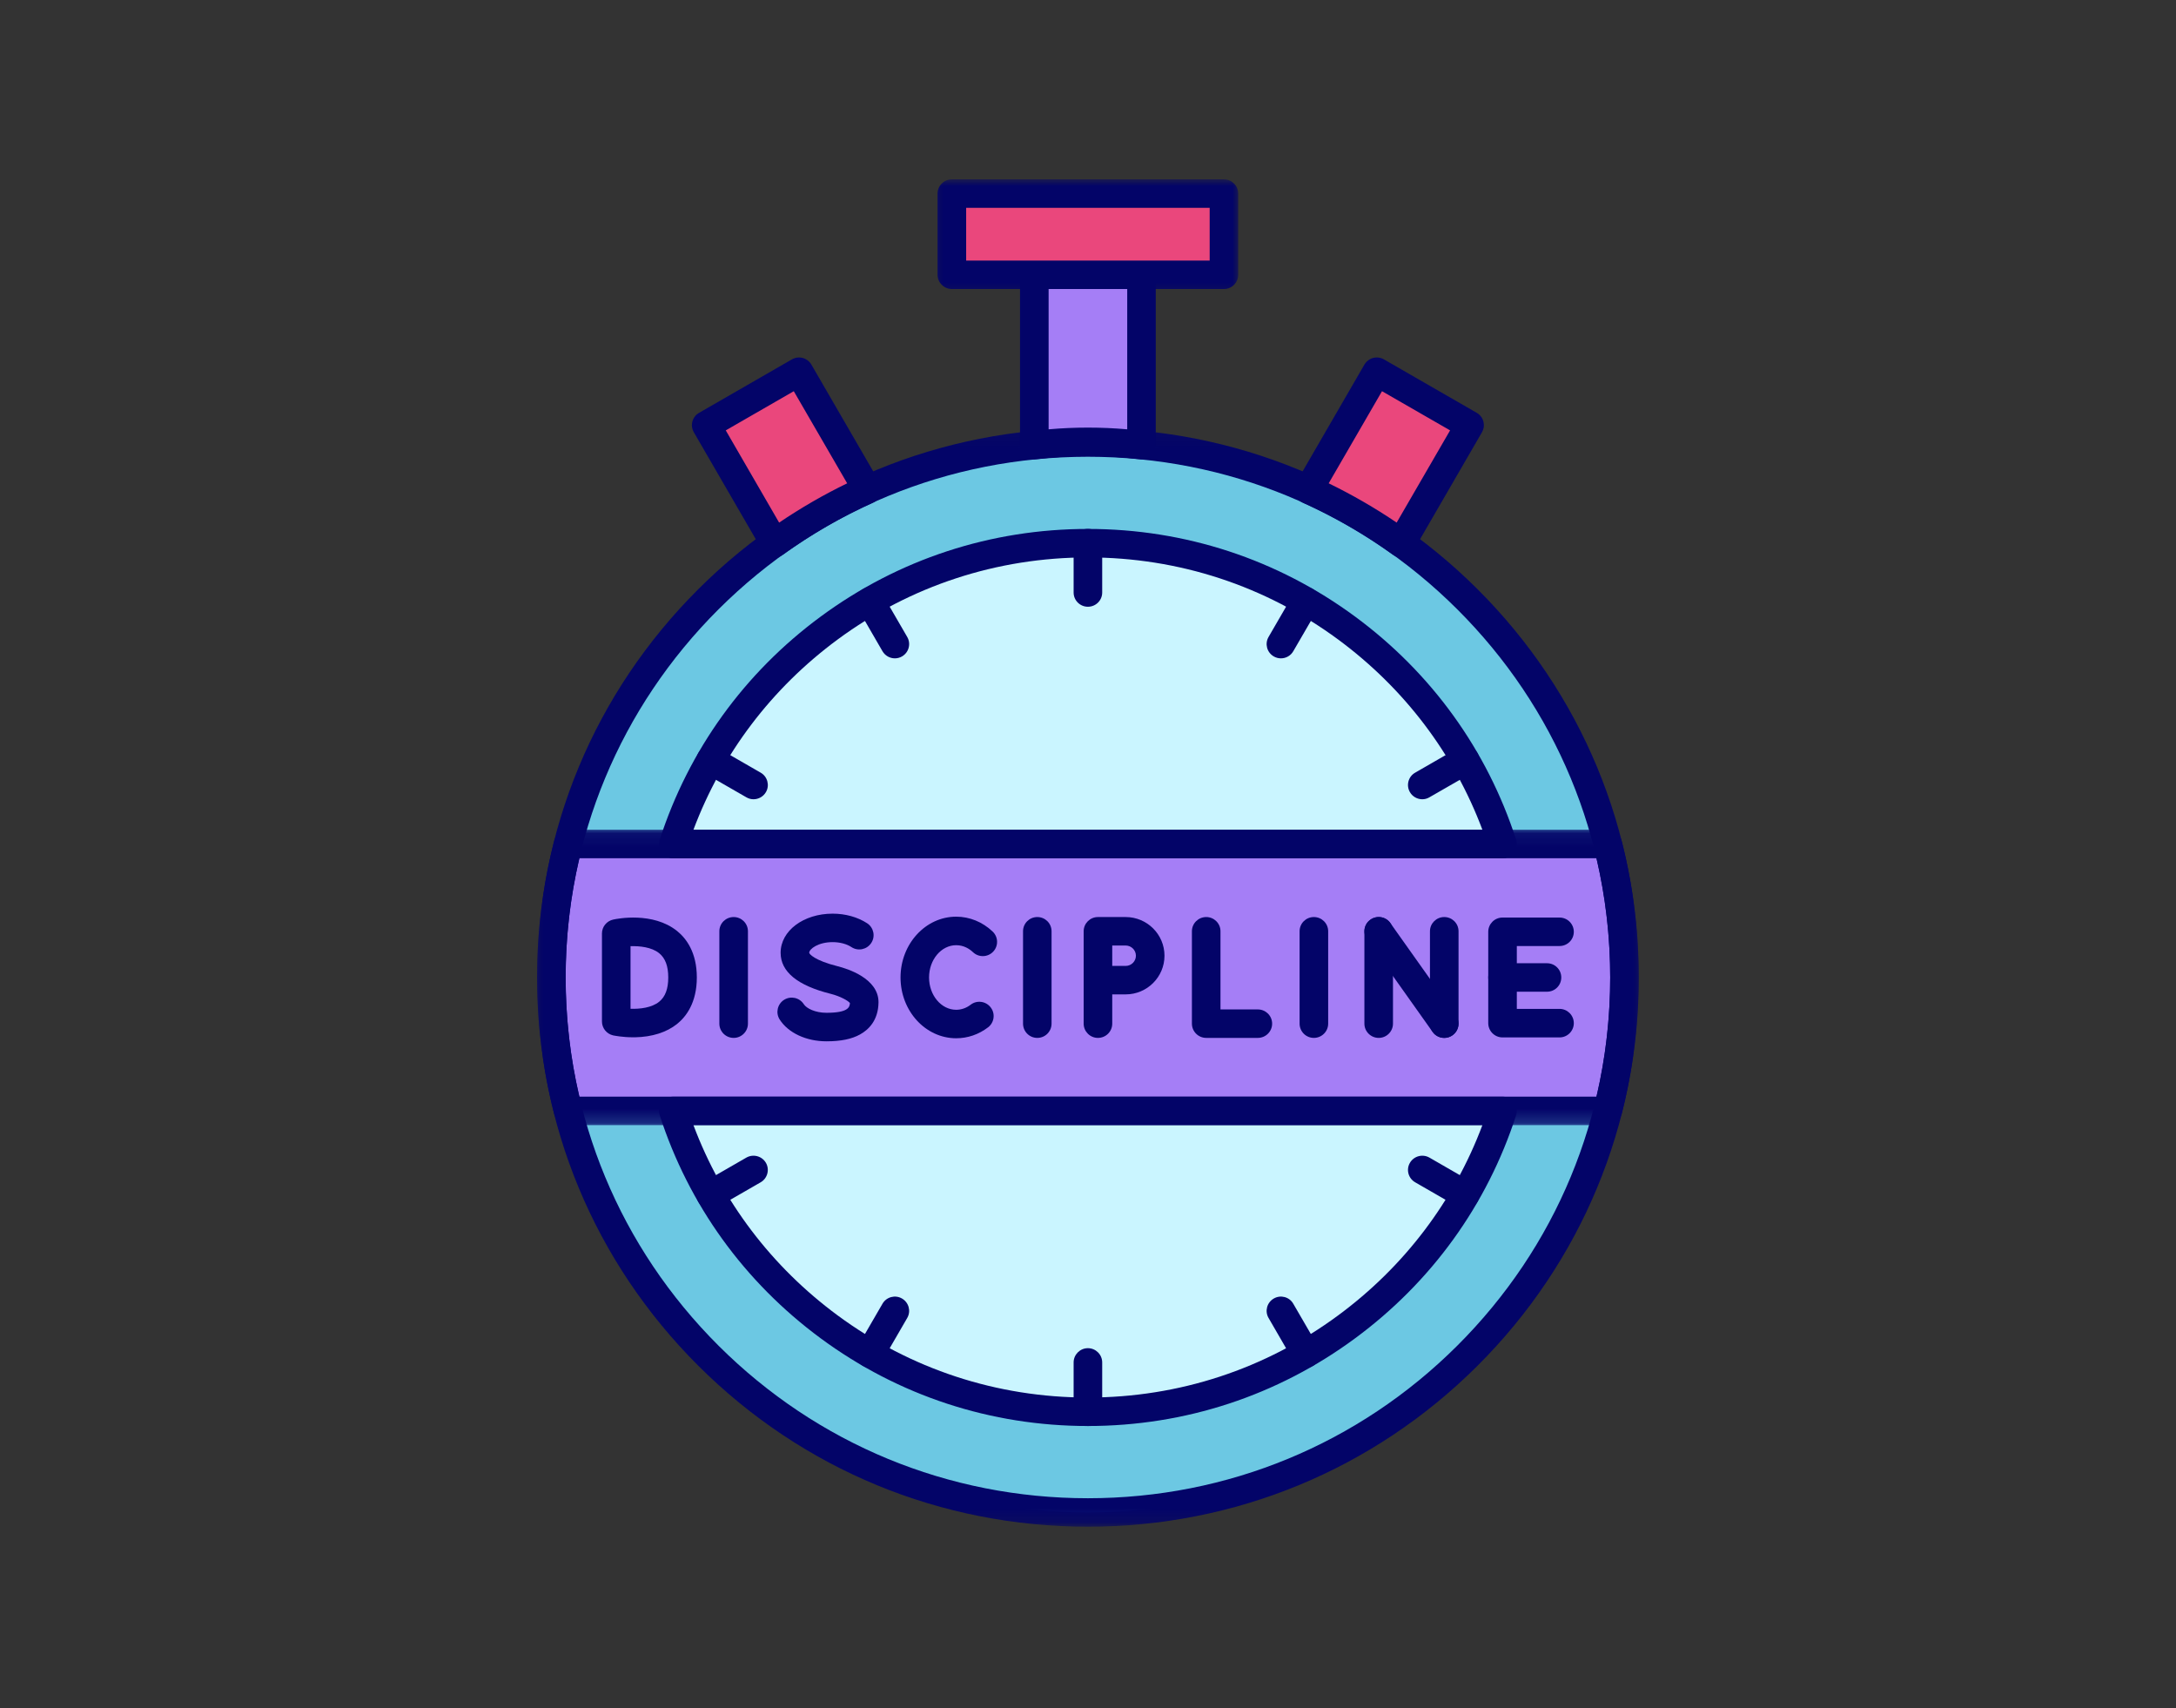 <svg width="158" height="124" viewBox="0 0 158 124" fill="none" xmlns="http://www.w3.org/2000/svg">
<rect x="0" y="0" width="158" height="124" fill="#333333" stroke="none"/>
<path d="M117.952 70.961C117.952 72.235 117.891 73.501 117.766 74.768C117.64 76.034 117.454 77.292 117.204 78.538C116.957 79.788 116.645 81.022 116.277 82.235C115.905 83.453 115.476 84.65 114.987 85.828C114.497 87.001 113.955 88.15 113.352 89.27C112.75 90.395 112.094 91.483 111.386 92.543C110.679 93.599 109.918 94.618 109.109 95.601C108.3 96.584 107.442 97.527 106.54 98.425C105.638 99.327 104.695 100.18 103.708 100.985C102.721 101.794 101.698 102.551 100.638 103.255C99.578 103.963 98.482 104.618 97.357 105.217C96.233 105.815 95.08 106.357 93.903 106.847C92.721 107.332 91.524 107.761 90.302 108.129C89.081 108.497 87.847 108.809 86.593 109.056C85.343 109.302 84.081 109.493 82.81 109.614C81.54 109.739 80.27 109.804 78.992 109.804C77.717 109.804 76.443 109.739 75.173 109.614C73.903 109.493 72.644 109.302 71.391 109.056C70.141 108.809 68.903 108.497 67.685 108.129C66.463 107.761 65.262 107.332 64.085 106.847C62.903 106.357 61.751 105.815 60.626 105.217C59.501 104.618 58.409 103.963 57.349 103.255C56.285 102.551 55.262 101.794 54.275 100.985C53.292 100.18 52.345 99.327 51.443 98.425C50.541 97.527 49.683 96.584 48.874 95.601C48.065 94.618 47.309 93.599 46.597 92.543C45.889 91.483 45.233 90.395 44.631 89.27C44.032 88.15 43.486 87.001 42.996 85.828C42.511 84.65 42.082 83.453 41.71 82.235C41.338 81.022 41.03 79.788 40.78 78.538C40.533 77.292 40.347 76.034 40.221 74.768C40.096 73.501 40.031 72.235 40.031 70.961C40.031 69.691 40.096 68.421 40.221 67.154C40.347 65.888 40.533 64.634 40.78 63.384C41.03 62.138 41.338 60.904 41.71 59.687C42.082 58.469 42.511 57.276 42.996 56.099C43.486 54.925 44.032 53.777 44.631 52.652C45.233 51.532 45.889 50.443 46.597 49.383C47.309 48.328 48.065 47.304 48.874 46.321C49.683 45.338 50.541 44.4 51.443 43.498C52.345 42.599 53.292 41.746 54.275 40.937C55.262 40.132 56.285 39.375 57.349 38.667C58.409 37.959 59.501 37.308 60.626 36.709C61.751 36.111 62.903 35.565 64.085 35.079C65.262 34.594 66.463 34.165 67.685 33.793C68.903 33.425 70.141 33.117 71.391 32.87C72.644 32.62 73.903 32.434 75.173 32.308C76.443 32.183 77.717 32.122 78.992 32.122C80.27 32.122 81.54 32.183 82.81 32.308C84.081 32.434 85.343 32.62 86.593 32.87C87.847 33.117 89.081 33.425 90.302 33.793C91.524 34.165 92.721 34.594 93.903 35.079C95.08 35.565 96.233 36.111 97.357 36.709C98.482 37.308 99.578 37.959 100.638 38.667C101.698 39.375 102.721 40.132 103.708 40.937C104.695 41.746 105.638 42.599 106.54 43.498C107.442 44.4 108.3 45.338 109.109 46.321C109.918 47.304 110.679 48.328 111.386 49.383C112.094 50.443 112.75 51.532 113.352 52.652C113.955 53.777 114.497 54.925 114.987 56.099C115.476 57.276 115.905 58.469 116.277 59.687C116.645 60.904 116.957 62.138 117.204 63.384C117.454 64.634 117.64 65.888 117.766 67.154C117.891 68.421 117.952 69.691 117.952 70.961Z" fill="#6CC8E3"/>
<path d="M109.097 61.273C104.995 48.599 93.069 39.433 78.992 39.433C64.918 39.433 52.993 48.599 48.891 61.273H109.097Z" fill="#CAF5FF"/>
<path d="M48.891 80.654C52.993 93.324 64.918 102.495 78.992 102.495C93.069 102.495 104.995 93.324 109.097 80.654H48.891Z" fill="#CAF5FF"/>
<path d="M40.031 70.962C40.031 74.307 40.456 77.556 41.253 80.654H116.73C117.527 77.556 117.952 74.307 117.952 70.962C117.952 67.617 117.527 64.372 116.73 61.273H41.253C40.456 64.372 40.031 67.617 40.031 70.962Z" fill="#A57EF6"/>
<path d="M45.977 75.306C45.184 75.306 44.594 75.181 44.525 75.169C44.048 75.064 43.708 74.643 43.708 74.157V67.77C43.708 67.284 44.048 66.864 44.525 66.759C44.816 66.694 47.41 66.18 49.161 67.588C49.816 68.114 50.597 69.125 50.597 70.962C50.597 72.798 49.816 73.814 49.161 74.34C48.401 74.946 47.349 75.282 46.115 75.306C46.071 75.306 46.022 75.306 45.977 75.306ZM45.783 73.235C46.455 73.259 47.312 73.166 47.862 72.725C48.307 72.365 48.522 71.791 48.522 70.962C48.522 70.136 48.307 69.558 47.858 69.198C47.308 68.757 46.451 68.672 45.783 68.692V73.235Z" fill="#030468"/>
<path d="M113.24 75.315H109.097C108.527 75.315 108.062 74.85 108.062 74.279V67.649C108.062 67.074 108.527 66.613 109.097 66.613H113.24C113.81 66.613 114.275 67.074 114.275 67.649C114.275 68.219 113.81 68.68 113.24 68.68H110.137V73.243H113.24C113.81 73.243 114.275 73.709 114.275 74.279C114.275 74.85 113.81 75.315 113.24 75.315Z" fill="#030468"/>
<path d="M112.329 71.997H109.097C108.527 71.997 108.062 71.536 108.062 70.961C108.062 70.391 108.527 69.93 109.097 69.93H112.329C112.904 69.93 113.365 70.391 113.365 70.961C113.365 71.536 112.904 71.997 112.329 71.997Z" fill="#030468"/>
<path d="M69.429 75.376C67.2 75.376 65.388 73.397 65.388 70.962C65.388 68.531 67.2 66.549 69.429 66.549C70.404 66.549 71.342 66.933 72.075 67.629C72.491 68.021 72.507 68.677 72.115 69.089C71.719 69.506 71.063 69.522 70.647 69.126C70.404 68.895 69.991 68.62 69.429 68.62C68.345 68.62 67.459 69.672 67.459 70.962C67.459 72.257 68.345 73.308 69.429 73.308C69.801 73.308 70.165 73.183 70.481 72.94C70.934 72.592 71.585 72.681 71.933 73.134C72.285 73.588 72.196 74.239 71.743 74.583C71.059 75.105 70.262 75.376 69.429 75.376Z" fill="#030468"/>
<path d="M53.272 75.35C52.697 75.35 52.232 74.885 52.232 74.315V67.608C52.232 67.037 52.697 66.576 53.272 66.576C53.842 66.576 54.308 67.037 54.308 67.608V74.315C54.308 74.885 53.842 75.35 53.272 75.35Z" fill="#030468"/>
<path d="M75.319 75.35C74.744 75.35 74.283 74.885 74.283 74.315V67.608C74.283 67.037 74.744 66.576 75.319 66.576C75.893 66.576 76.354 67.037 76.354 67.608V74.315C76.354 74.885 75.893 75.35 75.319 75.35Z" fill="#030468"/>
<path d="M95.4 75.35C94.825 75.35 94.364 74.885 94.364 74.315V67.608C94.364 67.037 94.825 66.576 95.4 66.576C95.974 66.576 96.439 67.037 96.439 67.608V74.315C96.439 74.885 95.974 75.35 95.4 75.35Z" fill="#030468"/>
<path d="M79.72 75.35C79.15 75.35 78.685 74.885 78.685 74.315V67.608C78.685 67.037 79.15 66.576 79.72 66.576H81.735C83.288 66.576 84.554 67.834 84.554 69.384C84.554 70.933 83.288 72.191 81.735 72.191H80.76V74.315C80.76 74.889 80.295 75.35 79.72 75.35ZM80.76 70.124H81.735C82.143 70.124 82.479 69.792 82.479 69.384C82.479 68.975 82.143 68.643 81.735 68.643H80.76V70.124Z" fill="#030468"/>
<path d="M100.109 75.35C99.534 75.35 99.069 74.885 99.069 74.315V67.608C99.069 67.037 99.534 66.576 100.109 66.576C100.679 66.576 101.145 67.037 101.145 67.608V74.315C101.145 74.885 100.679 75.35 100.109 75.35Z" fill="#030468"/>
<path d="M104.866 75.35C104.295 75.35 103.83 74.885 103.83 74.315V67.608C103.83 67.037 104.295 66.576 104.866 66.576C105.44 66.576 105.905 67.037 105.905 67.608V74.315C105.905 74.885 105.44 75.35 104.866 75.35Z" fill="#030468"/>
<path d="M104.866 75.351C104.542 75.351 104.222 75.197 104.02 74.914L99.259 68.207C98.931 67.742 99.04 67.095 99.51 66.767C99.975 66.435 100.622 66.544 100.954 67.014L105.715 73.721C106.043 74.186 105.934 74.829 105.464 75.161C105.282 75.29 105.076 75.351 104.866 75.351Z" fill="#030468"/>
<path d="M91.331 75.35H87.585C87.01 75.35 86.545 74.885 86.545 74.315V67.608C86.545 67.037 87.01 66.576 87.585 66.576C88.155 66.576 88.62 67.037 88.62 67.608V73.283H91.331C91.905 73.283 92.37 73.745 92.37 74.315C92.37 74.885 91.905 75.35 91.331 75.35Z" fill="#030468"/>
<path d="M60.011 75.598C58.542 75.598 57.24 74.991 56.613 74.016C56.305 73.535 56.447 72.896 56.928 72.588C57.414 72.281 58.053 72.422 58.364 72.904C58.563 73.211 59.194 73.527 60.011 73.527C61.576 73.527 61.698 73.126 61.714 72.819C61.576 72.645 61.018 72.329 60.318 72.151C57.903 71.549 56.681 70.545 56.681 69.17C56.681 67.576 58.34 66.33 60.46 66.33C61.39 66.33 62.28 66.581 62.968 67.03C63.445 67.345 63.575 67.989 63.259 68.462C62.944 68.939 62.3 69.073 61.823 68.757C61.479 68.531 60.982 68.397 60.46 68.397C59.404 68.397 58.757 68.899 58.757 69.17C58.757 69.247 59.117 69.72 60.824 70.149C61.52 70.323 63.789 71.023 63.789 72.758C63.789 72.762 63.789 72.766 63.789 72.77C63.773 74.093 63.049 74.769 62.446 75.1C61.843 75.436 61.046 75.598 60.011 75.598Z" fill="#030468"/>
<mask id="mask0_195_2389" style="mask-type:luminance" maskUnits="userSpaceOnUse" x="39" y="31" width="80" height="80">
<path d="M39 31.064H119V110.866H39V31.064Z" fill="white"/>
</mask>
<g mask="url(#mask0_195_2389)">
<path d="M78.992 110.837C68.308 110.837 58.264 106.691 50.711 99.158C43.155 91.626 38.996 81.614 38.996 70.963C38.996 60.311 43.155 50.299 50.711 42.767C58.264 35.238 68.308 31.088 78.992 31.088C89.676 31.088 99.72 35.238 107.277 42.767C114.83 50.299 118.992 60.311 118.992 70.963C118.992 81.614 114.83 91.626 107.277 99.158C99.72 106.691 89.676 110.837 78.992 110.837ZM78.992 33.159C68.863 33.159 59.34 37.091 52.176 44.231C45.016 51.371 41.072 60.865 41.072 70.963C41.072 81.064 45.016 90.558 52.176 97.698C59.34 104.838 68.863 108.77 78.992 108.77C89.122 108.77 98.644 104.838 105.809 97.698C112.973 90.558 116.917 81.064 116.917 70.963C116.917 60.865 112.973 51.371 105.809 44.231C98.644 37.091 89.122 33.159 78.992 33.159Z" fill="#030468"/>
</g>
<path d="M62.976 35.549L58.017 26.985L51.277 30.865L56.241 39.433C58.34 37.928 60.594 36.621 62.972 35.549H62.976Z" fill="#EA477C"/>
<path d="M101.746 39.433L106.706 30.865L99.97 26.985L95.011 35.55C97.393 36.621 99.647 37.928 101.746 39.433Z" fill="#EA477C"/>
<path d="M56.242 40.468C56.169 40.468 56.096 40.46 56.023 40.444C55.736 40.383 55.489 40.205 55.343 39.95L50.38 31.383C50.093 30.889 50.263 30.254 50.76 29.971L57.5 26.091C57.738 25.954 58.022 25.917 58.284 25.986C58.551 26.059 58.778 26.233 58.916 26.471L63.875 35.031C64.021 35.282 64.053 35.586 63.964 35.865C63.871 36.144 63.669 36.37 63.402 36.492C61.108 37.523 58.903 38.794 56.848 40.274C56.67 40.399 56.456 40.468 56.242 40.468ZM52.698 31.245L56.573 37.94C58.151 36.872 59.806 35.917 61.513 35.088L57.637 28.401L52.698 31.245Z" fill="#030468"/>
<path d="M78.992 32.074C80.307 32.074 81.606 32.155 82.884 32.317V19.946H75.105V32.317C76.383 32.159 77.681 32.074 78.992 32.074Z" fill="#A57EF6"/>
<path d="M82.883 33.349C82.839 33.349 82.798 33.349 82.754 33.341C81.508 33.187 80.242 33.11 78.992 33.11C77.746 33.11 76.48 33.187 75.23 33.341C74.934 33.377 74.639 33.288 74.416 33.09C74.194 32.896 74.064 32.612 74.064 32.317V19.947C74.064 19.376 74.53 18.915 75.104 18.915H82.883C83.458 18.915 83.919 19.376 83.919 19.947V32.317C83.919 32.612 83.793 32.896 83.571 33.09C83.381 33.26 83.134 33.349 82.883 33.349ZM78.992 31.043C79.938 31.043 80.893 31.083 81.848 31.168V20.982H76.14V31.168C77.09 31.083 78.045 31.043 78.992 31.043Z" fill="#030468"/>
<path d="M101.747 40.468C101.529 40.468 101.319 40.399 101.141 40.274C99.082 38.794 96.877 37.523 94.583 36.492C94.316 36.37 94.114 36.144 94.025 35.865C93.936 35.586 93.968 35.282 94.114 35.031L99.069 26.471C99.211 26.233 99.438 26.059 99.701 25.986C99.968 25.917 100.251 25.954 100.489 26.091L107.229 29.971C107.722 30.254 107.892 30.889 107.605 31.383L102.645 39.95C102.5 40.205 102.249 40.383 101.962 40.444C101.893 40.46 101.82 40.468 101.747 40.468ZM96.476 35.088C98.18 35.917 99.834 36.872 101.412 37.94L105.291 31.245L100.348 28.401L96.476 35.088Z" fill="#030468"/>
<path d="M69.118 14.053H88.871V19.947H69.118V14.053Z" fill="#EA477C"/>
<mask id="mask1_195_2389" style="mask-type:luminance" maskUnits="userSpaceOnUse" x="67" y="13" width="24" height="9">
<path d="M67.286 13H90.069V21.742H67.286V13Z" fill="white"/>
</mask>
<g mask="url(#mask1_195_2389)">
<path d="M88.87 20.983H69.117C68.543 20.983 68.077 20.517 68.077 19.947V14.053C68.077 13.483 68.543 13.021 69.117 13.021H88.87C89.445 13.021 89.906 13.483 89.906 14.053V19.947C89.906 20.517 89.445 20.983 88.87 20.983ZM70.153 18.916H87.835V15.089H70.153V18.916Z" fill="#030468"/>
</g>
<path d="M78.992 44.049C78.421 44.049 77.956 43.588 77.956 43.017V39.433C77.956 38.863 78.421 38.398 78.992 38.398C79.566 38.398 80.031 38.863 80.031 39.433V43.017C80.031 43.588 79.566 44.049 78.992 44.049Z" fill="#030468"/>
<path d="M64.975 47.795C64.619 47.795 64.272 47.609 64.077 47.277L62.281 44.175C61.994 43.681 62.164 43.05 62.661 42.763C63.155 42.475 63.79 42.645 64.077 43.143L65.874 46.242C66.161 46.739 65.991 47.37 65.493 47.657C65.331 47.751 65.153 47.795 64.975 47.795Z" fill="#030468"/>
<path d="M54.712 58.025C54.538 58.025 54.36 57.98 54.194 57.883L51.084 56.095C50.59 55.808 50.416 55.177 50.703 54.679C50.99 54.186 51.626 54.016 52.123 54.303L55.234 56.095C55.727 56.378 55.901 57.013 55.614 57.507C55.42 57.839 55.072 58.025 54.712 58.025Z" fill="#030468"/>
<path d="M51.605 87.762C51.245 87.762 50.897 87.576 50.703 87.244C50.416 86.751 50.586 86.12 51.083 85.832L54.194 84.04C54.692 83.757 55.327 83.927 55.614 84.421C55.897 84.914 55.727 85.545 55.234 85.832L52.123 87.624C51.957 87.718 51.779 87.762 51.605 87.762Z" fill="#030468"/>
<path d="M63.179 99.303C63.001 99.303 62.823 99.258 62.661 99.165C62.164 98.878 61.994 98.247 62.281 97.749L64.077 94.651C64.365 94.153 65 93.983 65.493 94.27C65.991 94.558 66.161 95.189 65.874 95.682L64.077 98.785C63.887 99.117 63.535 99.303 63.179 99.303Z" fill="#030468"/>
<path d="M78.992 103.527C78.421 103.527 77.956 103.066 77.956 102.496V98.912C77.956 98.341 78.421 97.876 78.992 97.876C79.566 97.876 80.031 98.341 80.031 98.912V102.496C80.031 103.066 79.566 103.527 78.992 103.527Z" fill="#030468"/>
<path d="M94.809 99.303C94.448 99.303 94.101 99.117 93.906 98.785L92.11 95.682C91.823 95.189 91.993 94.558 92.491 94.27C92.988 93.983 93.623 94.153 93.906 94.651L95.703 97.749C95.99 98.247 95.82 98.878 95.326 99.165C95.16 99.258 94.983 99.303 94.809 99.303Z" fill="#030468"/>
<path d="M106.383 87.762C106.205 87.762 106.027 87.718 105.865 87.624L102.754 85.832C102.257 85.545 102.087 84.914 102.374 84.421C102.661 83.927 103.292 83.757 103.79 84.04L106.901 85.832C107.398 86.12 107.568 86.751 107.281 87.244C107.091 87.576 106.743 87.762 106.383 87.762Z" fill="#030468"/>
<path d="M103.272 58.025C102.916 58.025 102.564 57.839 102.374 57.507C102.087 57.013 102.257 56.378 102.754 56.095L105.865 54.303C106.363 54.016 106.994 54.186 107.281 54.679C107.568 55.177 107.398 55.808 106.901 56.095L103.79 57.883C103.628 57.98 103.45 58.025 103.272 58.025Z" fill="#030468"/>
<path d="M93.008 47.795C92.835 47.795 92.652 47.751 92.491 47.657C91.993 47.37 91.823 46.739 92.11 46.242L93.906 43.143C94.194 42.645 94.829 42.475 95.326 42.763C95.82 43.05 95.99 43.681 95.707 44.175L93.906 47.277C93.716 47.609 93.368 47.795 93.008 47.795Z" fill="#030468"/>
<mask id="mask2_195_2389" style="mask-type:luminance" maskUnits="userSpaceOnUse" x="39" y="60" width="80" height="22">
<path d="M39 60.059H119V81.806H39V60.059Z" fill="white"/>
</mask>
<g mask="url(#mask2_195_2389)">
<path d="M116.731 81.684H41.254C40.78 81.684 40.368 81.365 40.25 80.908C39.417 77.675 38.996 74.33 38.996 70.96C38.996 67.595 39.417 64.249 40.25 61.013C40.368 60.556 40.78 60.236 41.254 60.236H116.731C117.204 60.236 117.617 60.556 117.738 61.013C118.568 64.249 118.992 67.595 118.992 70.96C118.992 74.33 118.568 77.675 117.738 80.908C117.617 81.365 117.204 81.684 116.731 81.684ZM42.071 79.617H115.918C116.581 76.794 116.917 73.885 116.917 70.96C116.917 68.035 116.581 65.131 115.918 62.307H42.071C41.407 65.131 41.072 68.035 41.072 70.96C41.072 73.885 41.407 76.794 42.071 79.617Z" fill="#030468"/>
</g>
<path d="M109.097 62.308H48.891C48.559 62.308 48.248 62.15 48.049 61.883C47.855 61.612 47.798 61.269 47.904 60.957C50.007 54.452 54.044 48.853 59.583 44.768C65.234 40.601 71.945 38.4 78.992 38.4C86.043 38.4 92.754 40.601 98.401 44.768C103.939 48.853 107.981 54.452 110.084 60.957C110.185 61.269 110.129 61.612 109.934 61.883C109.74 62.15 109.429 62.308 109.097 62.308ZM50.351 60.237H107.637C105.566 54.723 101.965 49.974 97.168 46.43C91.88 42.531 85.594 40.468 78.992 40.468C72.394 40.468 66.108 42.531 60.816 46.43C56.019 49.974 52.422 54.723 50.351 60.237Z" fill="#030468"/>
<path d="M78.992 103.526C71.945 103.526 65.234 101.325 59.583 97.155C54.048 93.069 50.007 87.474 47.904 80.969C47.798 80.654 47.855 80.31 48.049 80.043C48.248 79.776 48.559 79.618 48.891 79.618H109.097C109.429 79.618 109.74 79.776 109.934 80.043C110.129 80.31 110.185 80.654 110.084 80.969C107.981 87.474 103.939 93.069 98.401 97.155C92.754 101.325 86.043 103.526 78.992 103.526ZM50.351 81.685C52.422 87.199 56.019 91.952 60.816 95.492C66.108 99.396 72.394 101.459 78.992 101.459C85.594 101.459 91.88 99.396 97.168 95.492C101.965 91.952 105.566 87.199 107.637 81.685H50.351Z" fill="#030468"/>
</svg>
